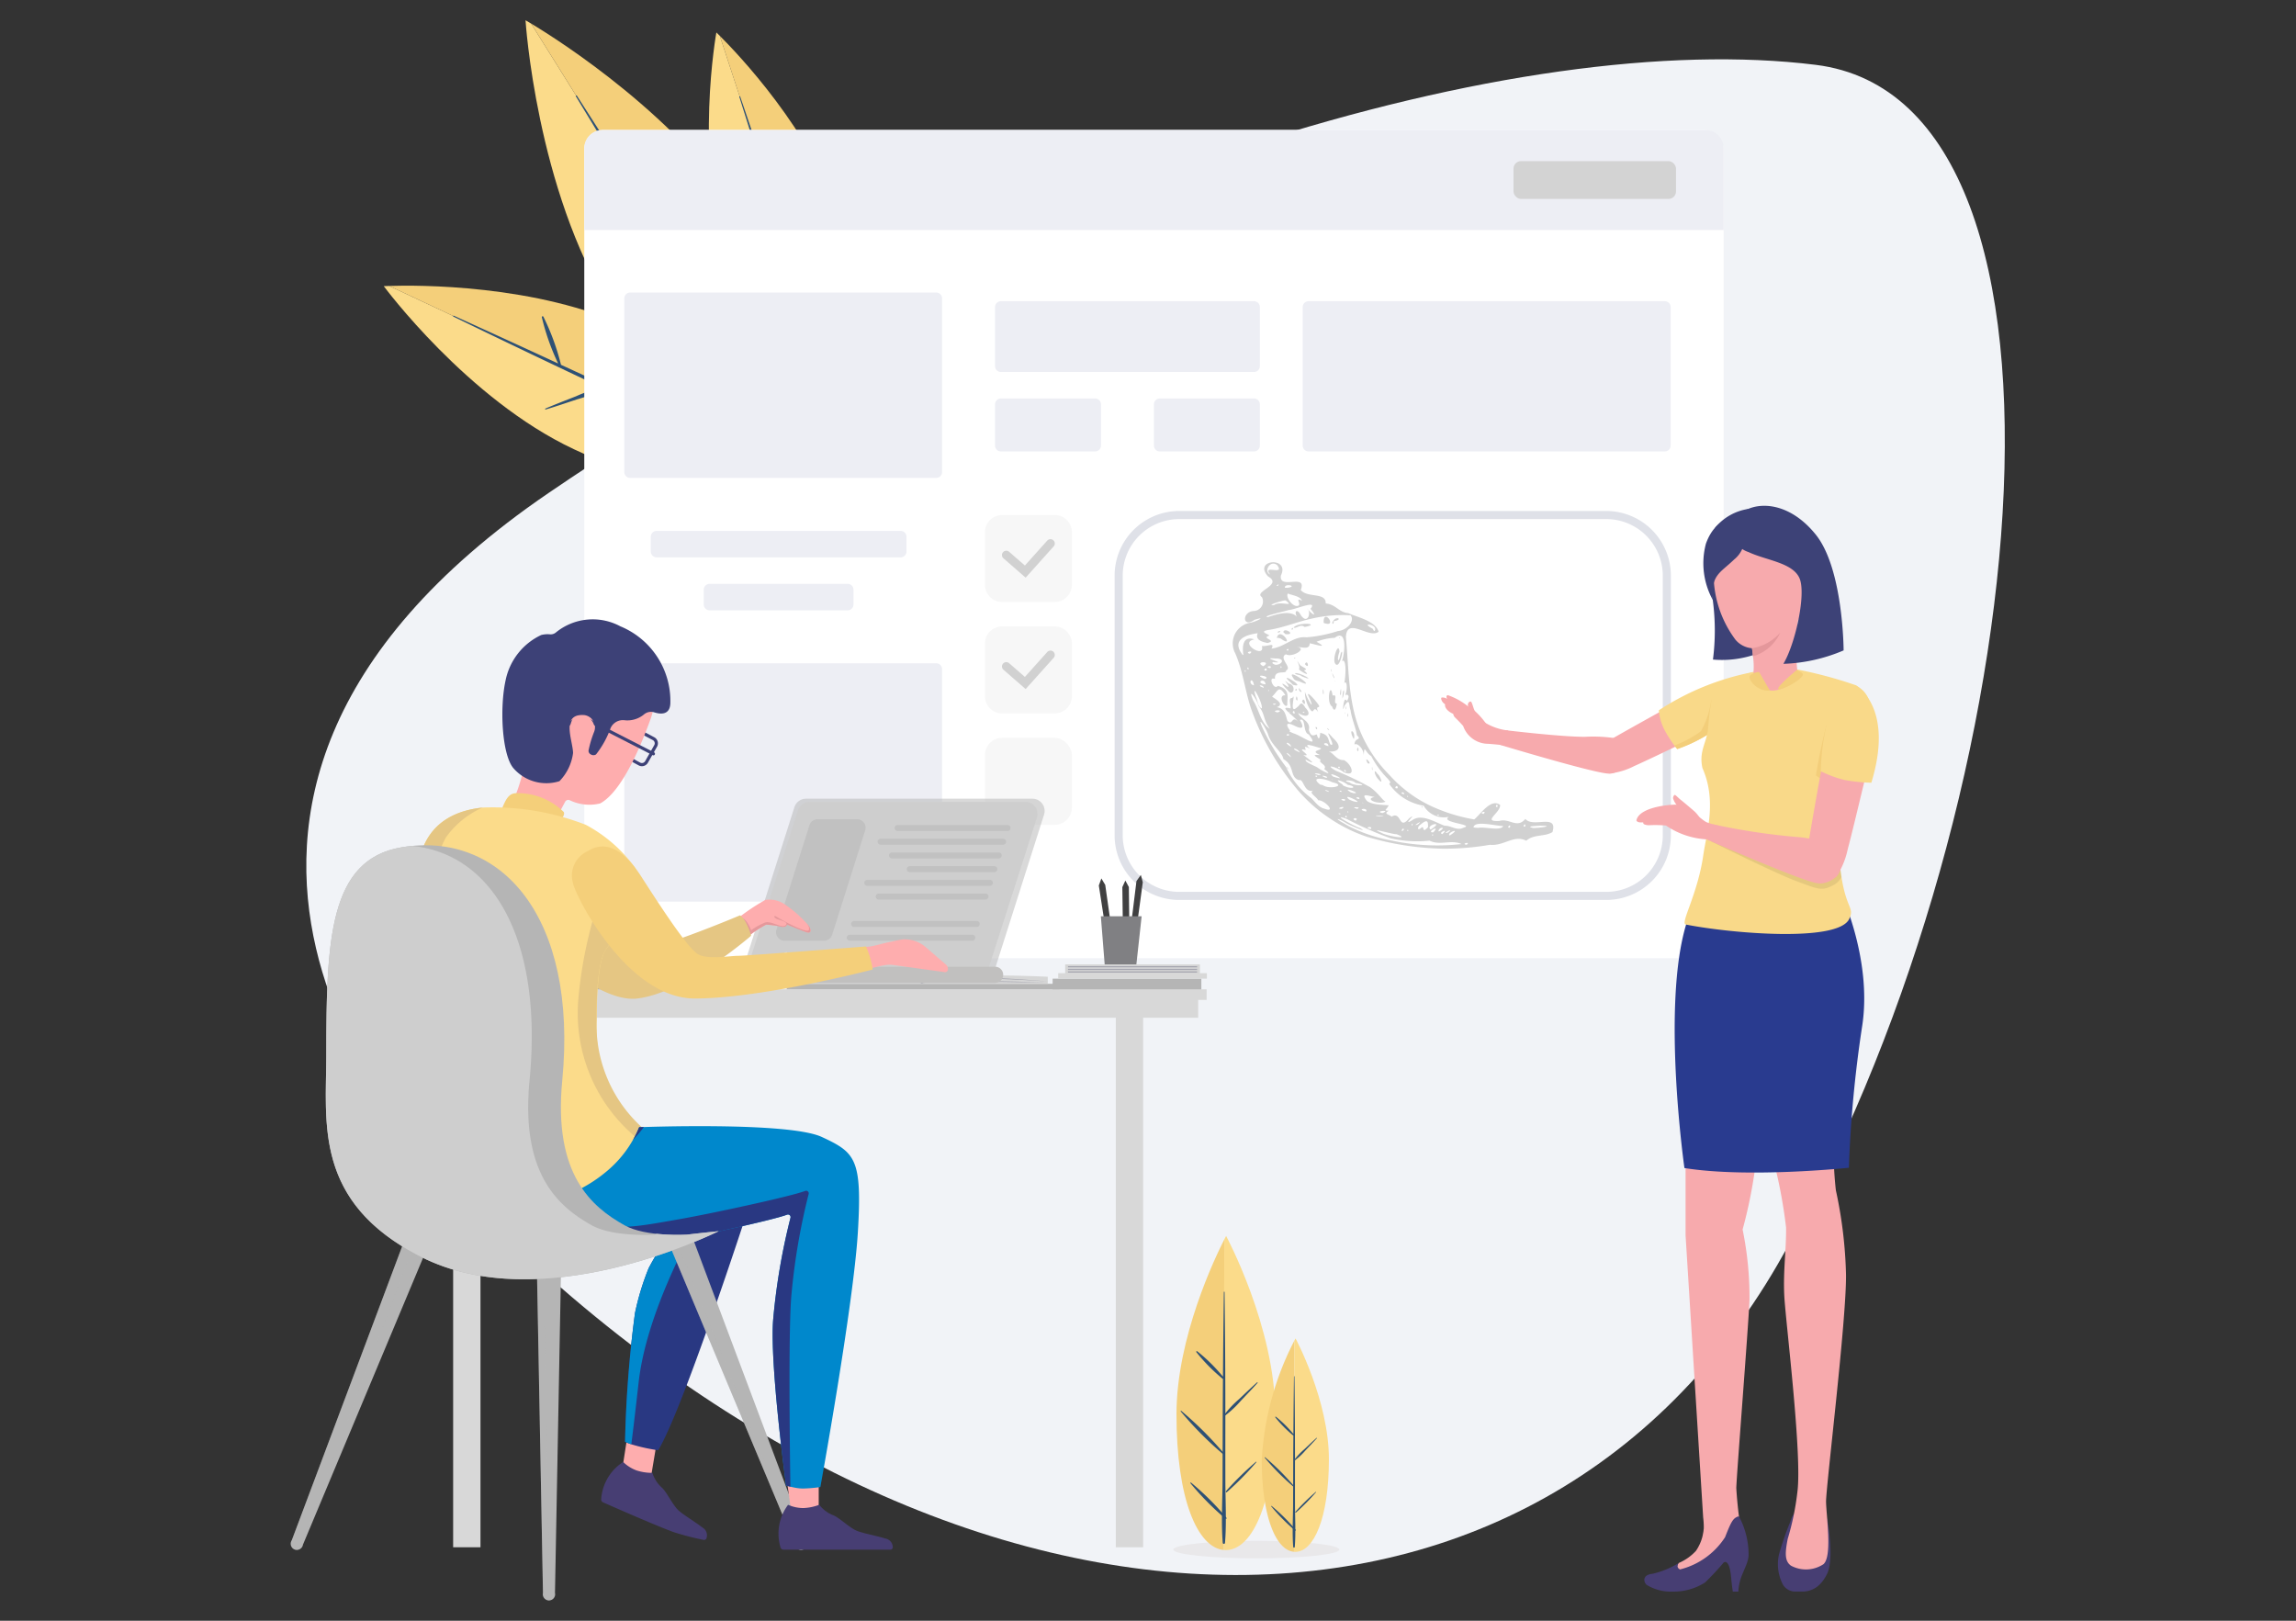 <svg xmlns="http://www.w3.org/2000/svg" width="170" height="120" viewBox="0 0 170 120"><rect x="0" y="0" width="170" height="120" fill="#333333" stroke="none"/><title>flsk-python</title><g style="isolation:isolate"><g id="Layer_1" data-name="Layer 1"><path d="M55.325,16.539c5.413,8.663,6.383,15.02,3.821,16.928L39.323,1.743C41.353,2.963,50.427,8.7,55.325,16.539Z" fill="#f4cf7a"/><path d="M38.911,1.5s.146.083.412.243L59.146,33.467c-.059.044-.118.088-.18.127-2.787,1.742-8.195-1.886-13.733-10.749S38.911,1.5,38.911,1.5Z" fill="#fbdb8a"/><path d="M54.539,26.413q-1.992-3.208-3.993-6.41-3.995-6.409-7.906-12.87a.043.043,0,0,1,.074-.046q2.76,4.291,5.486,8.605a20.378,20.378,0,0,1,1.016-4.248.076.076,0,0,1,.141.033,20.946,20.946,0,0,1-1.009,4.451q1.235,1.953,2.467,3.908,2.005,3.2,4.011,6.399c1.332,2.118,2.821,4.202,3.976,6.421a.138.138,0,0,1-.234.147C57.078,30.791,55.859,28.538,54.539,26.413Z" fill="#2e5175"/><path d="M45.074,18.442c.962.164,1.916.367,2.872.56a12.461,12.461,0,0,1,2.55.666.072.072,0,0,1-.031.134,12.451,12.451,0,0,1-2.584-.519c-.944-.246-1.891-.482-2.827-.756A.043.043,0,0,1,45.074,18.442Z" fill="#2e5175"/><path d="M46.694,24.284c7.703,3.611,11.255,7.618,10.326,10.111L28.812,21.171C30.784,21.106,39.724,21.016,46.694,24.284Z" fill="#f4cf7a"/><path d="M28.415,21.187s.14-.008.398-.016L57.019,34.395c-.021.057-.042.115-.069.171-1.162,2.478-6.584,2.386-14.464-1.309S28.415,21.187,28.415,21.187Z" fill="#fbdb8a"/><path d="M50.608,31.545q-2.843-1.343-5.691-2.678-5.692-2.676-11.348-5.426a.036.036,0,0,1,.031-.066q3.871,1.753,7.727,3.538a16.963,16.963,0,0,1-1.21-3.43.063.063,0,0,1,.114-.041A17.439,17.439,0,0,1,41.537,27.01c1.165.538,2.33,1.074,3.493,1.618Q47.878,29.96,50.727,31.29c1.889.879,3.873,1.663,5.683,2.693a.115.115,0,0,1-.098.208C54.363,33.458,52.492,32.434,50.608,31.545Z" fill="#2e5175"/><path d="M48.275,30.337a35.477,35.477,0,0,1-2.063-5.744.04.04,0,0,1,.074-.027,35.48,35.48,0,0,1,2.088,5.735A.053.053,0,0,1,48.275,30.337Z" fill="#2e5175"/><path d="M40.385,30.249c.747-.32,1.506-.61,2.262-.907a10.375,10.375,0,0,1,2.085-.687.06.06,0,0,1,.039.108,10.361,10.361,0,0,1-2.042.805c-.771.255-1.54.518-2.319.749A.036.036,0,0,1,40.385,30.249Z" fill="#2e5175"/><path d="M47.643,33.541A31.045,31.045,0,0,1,51.597,32.073a.066.066,0,0,1,.045.124,31.046,31.046,0,0,1-3.979,1.4A.03.03,0,0,1,47.643,33.541Z" fill="#2e5175"/><path d="M53.987,33.257a27.784,27.784,0,0,1-1.683-4.721.043.043,0,0,1,.08-.029,27.774,27.774,0,0,1,1.726,4.705A.066.066,0,0,1,53.987,33.257Z" fill="#2e5175"/><path d="M62.271,16.269c2.381,7.263,1.947,12.055-.256,12.982L53.296,2.654C54.553,3.904,60.117,9.697,62.271,16.269Z" fill="#f4cf7a"/><path d="M53.041,2.404s.091.087.256.25l8.718,26.597c-.051.021-.101.043-.154.06-2.337.766-5.616-2.838-8.051-10.269S53.041,2.404,53.041,2.404Z" fill="#fbdb8a"/><path d="M59.931,23.301q-.873-2.687-1.752-5.372Q56.425,12.557,54.74,7.163a.033.033,0,0,1,.062-.02q1.236,3.612,2.444,7.234a15.246,15.246,0,0,1,1.499-2.904.057.057,0,0,1,.097.049,15.666,15.666,0,0,1-1.53,3.053c.365,1.093.732,2.186,1.092,3.281q.883,2.684,1.768,5.367C60.76,25,61.469,26.78,61.91,28.599a.103.103,0,0,1-.197.064C60.992,26.936,60.509,25.082,59.931,23.301Z" fill="#2e5175"/><path d="M59.285,21.031a31.874,31.874,0,0,1,2.487-4.887.035.035,0,0,1,.063.032A31.878,31.878,0,0,1,59.37,21.074.047.047,0,0,1,59.285,21.031Z" fill="#2e5175"/><path d="M54.483,15.816c.669.291,1.326.61,1.986.921a9.323,9.323,0,0,1,1.733.941.053.053,0,0,1-.046.092,9.313,9.313,0,0,1-1.784-.84c-.642-.348-1.287-.689-1.918-1.056A.033.033,0,0,1,54.483,15.816Z" fill="#2e5175"/><g id="_Group_" data-name="&lt;Group&gt;"><path d="M32.148,86.217S5.987,60.109,40.635,36.488s72.04-34.392,93.8-31.688,16.086,56.216-2.809,88.807S67.582,124.547,32.148,86.217Z" fill="#f1f3f7"/></g><rect x="43.261" y="9.626" width="84.358" height="61.321" rx="1.408" ry="1.408" fill="#fff"/><path d="M44.606,9.626h81.668a1.345,1.345,0,0,1,1.345,1.345v6.061a0,0,0,0,1,0,0H43.261a0,0,0,0,1,0,0V10.971A1.345,1.345,0,0,1,44.606,9.626Z" fill="#edeef4"/><path d="M96.889,22.301h26.376a.434.434,0,0,1,.434.434V32.99a.434.434,0,0,1-.434.434H96.889a.434.434,0,0,1-.434-.434V22.735a.434.434,0,0,1,.434-.434Z" fill="#edeef4"/><path d="M46.659,49.11H69.32a.434.434,0,0,1,.434.434V66.323a.434.434,0,0,1-.434.434H46.659a.434.434,0,0,1-.434-.434V49.545a.434.434,0,0,1,.434-.434Z" fill="#edeef4"/><path d="M46.659,21.66H69.32a.434.434,0,0,1,.434.434V34.951a.434.434,0,0,1-.434.434H46.659a.434.434,0,0,1-.434-.434V22.094a.434.434,0,0,1,.434-.434Z" fill="#edeef4"/><path d="M48.62,39.307H66.683a.434.434,0,0,1,.434.434v1.093a.434.434,0,0,1-.434.434H48.62a.434.434,0,0,1-.434-.434V39.741a.434.434,0,0,1,.434-.434Z" fill="#edeef4"/><path d="M52.541,43.228h10.22a.434.434,0,0,1,.434.434v1.093a.434.434,0,0,1-.434.434H52.541a.434.434,0,0,1-.434-.434V43.662a.434.434,0,0,1,.434-.434Z" fill="#edeef4"/><path d="M74.109,22.301H92.849a.434.434,0,0,1,.434.434v4.373a.434.434,0,0,1-.434.434H74.109a.434.434,0,0,1-.434-.434V22.735a.434.434,0,0,1,.434-.434Z" fill="#edeef4"/><path d="M85.874,29.503H92.849a.434.434,0,0,1,.434.434V32.99a.434.434,0,0,1-.434.434H85.874A.434.434,0,0,1,85.44,32.99V29.937a.434.434,0,0,1,.434-.434Z" fill="#edeef4"/><path d="M74.11,29.503h6.975a.434.434,0,0,1,.434.434V32.99a.434.434,0,0,1-.434.434H74.11a.434.434,0,0,1-.434-.434V29.937a.434.434,0,0,1,.434-.434Z" fill="#edeef4"/><path d="M82.528,61.851V42.616a4.787,4.787,0,0,1,4.782-4.782h31.622a4.787,4.787,0,0,1,4.782,4.782V61.851a4.787,4.787,0,0,1-4.782,4.782H87.31A4.787,4.787,0,0,1,82.528,61.851ZM87.31,38.434a4.187,4.187,0,0,0-4.182,4.183V61.851A4.187,4.187,0,0,0,87.31,66.034h31.622a4.187,4.187,0,0,0,4.183-4.183V42.616a4.187,4.187,0,0,0-4.183-4.183Z" fill="#dfe1e8"/><rect x="112.064" y="11.93" width="12.032" height="2.799" rx="0.554" ry="0.554" transform="translate(236.159 26.659) rotate(-180)" fill="#d3d3d3"/><path d="M74.199,38.134H78.09a1.274,1.274,0,0,1,1.274,1.274v3.891A1.273,1.273,0,0,1,78.09,44.572H74.199a1.274,1.274,0,0,1-1.274-1.274V39.407A1.273,1.273,0,0,1,74.199,38.134Z" transform="translate(152.29 82.705) rotate(-180)" fill="#f7f7f7"/><path d="M75.941,42.771l-1.628-1.419a.321.321,0,1,1,.421-.483l1.151,1.003,1.641-1.831a.321.321,0,1,1,.477.428Z" fill="#d1d1d1"/><path d="M74.199,46.383H78.09a1.274,1.274,0,0,1,1.274,1.274v3.891A1.273,1.273,0,0,1,78.09,52.821h-3.891a1.274,1.274,0,0,1-1.274-1.274V47.657a1.273,1.273,0,0,1,1.273-1.273Z" transform="translate(152.29 99.204) rotate(-180)" fill="#f7f7f7"/><path d="M75.941,51.02l-1.628-1.419a.321.321,0,1,1,.421-.483l1.151,1.003,1.641-1.83a.321.321,0,1,1,.477.428Z" fill="#d1d1d1"/><rect x="72.926" y="54.633" width="6.438" height="6.438" rx="1.274" ry="1.274" transform="translate(152.29 115.704) rotate(-180)" fill="#f7f7f7"/><path d="M98.339,60.513a11.461,11.461,0,0,1-2.531-2.356,19.121,19.121,0,0,1-3.189-5.722c-.442-1.342-.593-2.78-1.163-4.07a1.548,1.548,0,0,1,1.129-2.258c.457-.088,1.26-.519.29-.211-.87.637-.953-.579-.062-.656a.707.707,0,0,0,.624-1.027c-.653-.426,1.584-.894.458-1.53-1.172-1.265,1.64-1.508.946-.072-.166,1.105,1.965-.203,1.47,1.073.503.613,1.882.14,1.848.999.732.05.984.666,1.67.713.713.322,2.004.575,2.246,1.378-.707.559-2.342-1.155-2.421.393.214,2.288.159,4.644.996,6.823a9.977,9.977,0,0,0,2.222,3.385,9.723,9.723,0,0,0,3.098,2.311,12.78,12.78,0,0,0,3.182.985c.444-.34,1.228-1.602,1.92-1.07.033.599-1.374,1.251-.066,1.185.769-.232,1.301.594,1.934-.151.583.69,2.422-.441,2.008.97-.561.362-1.379.143-1.94.641-.926-.463-1.663.413-2.689.303a19.746,19.746,0,0,1-3.451.288,20.97,20.97,0,0,1-5.629-.872,11.409,11.409,0,0,1-2.897-1.451Zm1.599.693a11.268,11.268,0,0,0,3.046,1.016,16.015,16.015,0,0,0,5.232.272c-.783-.353-1.592.137-2.372-.253a8.685,8.685,0,0,1-2.89-.176,26.536,26.536,0,0,1-3.26-1.438c-1.265-.462.654.593.996.678.79.449-.87-.23-1.104-.417-.662-.372-.747-.294-.065.083.137.08.273.165.416.233Zm-1.886-1.333c.961.356-.004-.675-.444-.616-.195-.338-.745-.552-.357-.734-.698.242-.731-.921-1.059-.755-.738-.233-.287-1.059-1.167-1.566-.08-.534-.874-.998-1.126-1.804-.112-.413-.897-1.597-.415-.495a15.559,15.559,0,0,0,1.734,2.879,5.941,5.941,0,0,0,1.867,2.308c.287.275.563.696.967.782Zm-2.766-3.038C95.32,56.691,95.462,57.15,95.286,56.836ZM99.203,60.3C99.415,60.205,98.897,60.18,99.203,60.3Zm.521.19C99.67,60.227,99.486,60.637,99.724,60.49Zm.653.272C100.687,60.466,99.898,60.575,100.377,60.762Zm1.118.623C101.684,61.107,100.891,61.28,101.495,61.385Zm-2.147-1.497C99.83,59.576,98.724,59.884,99.348,59.888Zm.489.244C99.823,59.968,99.663,60.206,99.837,60.132Zm2.446,1.527c.393.248,2.297.544,1.105.102C103.188,61.803,101.178,61.192,102.283,61.659ZM98.4,58.634C98.362,58.469,97.789,58.452,98.4,58.634Zm1.138.664C99.835,59.092,98.923,59.139,99.538,59.299Zm.958.587C100.922,59.726,99.807,59.725,100.496,59.886Zm-2.56-1.756c.462.354,1.862.045.707-.211-.525-.28-1.709-.472-.902.169Zm3.21,1.959C101.338,59.761,100.339,59.901,101.145,60.089Zm-.975-.775c1.128.319-.949-.714-.279-.118l.149.067Zm1.955,1.13C103.194,60.454,101.16,60.296,102.126,60.444ZM97.525,57.512C97.483,57.312,97.261,57.528,97.525,57.512Zm6.408,3.946C103.962,61.098,103.584,61.725,103.933,61.458Zm-4.584-2.829C99.284,58.439,99.015,58.62,99.349,58.628Zm-1.723-1.242C98.24,57.35,96.786,57.116,97.626,57.387Zm-2.041-1.319C95.509,55.773,94.918,55.539,95.586,56.068Zm5.357,3.4C100.83,59.339,100.89,59.495,100.943,59.467Zm3.334,2.046C104.266,61.317,104.095,61.587,104.276,61.514Zm-3.629-2.351C100.708,58.91,100.124,59.086,100.648,59.163Zm-2.484-1.574C98.62,57.54,97.432,57.28,98.164,57.588Zm4.202,2.611C103.077,59.917,101.672,60.062,102.365,60.199ZM100.18,58.716c.82.105-.976-.558-.18-.06Zm2.849,1.752c.766-.457.513,1.072,1.299.129.775-.566-.669.7.285.101.691-.462,1.711.219,2.355.441.463-.022.914.401,1.389.143.914-.246-1.789-.365-1.08-.802a1.734,1.734,0,0,1-1.866-.826,3.845,3.845,0,0,1-2.492-1.528c-.191-.311.276.044-.165-.466a6.81,6.81,0,0,1-1.227-1.685c-.454-.242-.507-.954-.553-.024.004-.587-.548-.983-.682-.819-.002-.565.59-.282.175-.7-.089-.586-.383-1.197-.471-1.859-.137-.319-.019-1.002-.469-.28-.163.763-.054-.937.2-.377.334-.572-.12-.505-.139-.426.217-.483.138-1.168-.057-.906.116-.512.183-1.883-.173-1.64.216-.535.41-2.449-.529-1.719a3.985,3.985,0,0,0-1.35.293c.976.538-.098.194-.496.109-.052.498-.445.283-.937.288.786.097-.383.803-.832.529-.585.279.505.978.011,1.194.061.325-.896-.118-.822.634-.568-.239-.078.891.206.509.966.262.68.857.704,1.424-.157.33-.777-.775-.138-.724-.505-.819-.558-.296-.977.084-.097.027,1.069.541.337.795.644.1.662.663.794,1.02.387.403.307-.445.77.04-.293-.432-1.552-1.216-.538-.965-.006-.434-.183-.785.127-.776.308-.557-.322,1.373.371.666.192-.084.24-.557.585.045.501.493.181.85-.526.398.126.429.945.582.791,1.253.163.59.392.373.591.339.156.573.245.152.252-.121.715.153.547.576.771.871.492.222-.705-1.506.14-.52.889.803.334,1.138-.464,1.01.505-.041.668.683,1.3.658.576.274.967,1.327-.027.889-.344-.311-1.564-.694-.568-.103a23.566,23.566,0,0,1,2.537,1.216c.635.453.909.972,1.149,1.075-.534.255-1.608-.203-.81-.344-.498-.09-1.058-.342-.581.277.406.339,1.436.303,1.621.341-.157.345-.425.372.006.399-.481.257.155.297.199.443Zm-.985-2.781c-.293-.307-.369-.88-.052-.381C102.155,57.37,102.512,58.243,102.044,57.686Zm3.208,2.038C105.434,59.712,105.257,59.862,105.252,59.724Zm-3.67-2.789C101.57,56.471,101.687,57.292,101.582,56.934Zm-.319-.429C100.894,55.794,101.727,56.707,101.263,56.506Zm-3.864-2.667C97.615,53.781,97.505,54.209,97.399,53.839Zm3.075,1.667C100.607,55.006,100.63,55.925,100.474,55.506Zm-2.172-1.511C98.149,53.719,98.622,54.254,98.302,53.995Zm1.864.598c-.349-.782.248-.427.078.128Zm-3.215-2.144a2.483,2.483,0,0,1-.331-1.24c.075.375.796,1.611.353.512-.489-.921.585.299.695.529.052.228-.302-.062-.063.473C97.169,52.113,97.348,53.061,96.951,52.449Zm-.993-.685C95.998,51.167,96.184,52.173,95.957,51.764Zm.447.154C96.617,51.468,96.765,52.546,96.404,51.918Zm-1.075-.832c-.37-.368-.638-.707.018-.228.252.01-.561-.77.061-.248.653.119.322,1.072-.078.476Zm.565-.015C96.109,50.858,96.008,51.281,95.894,51.072Zm.348.111C95.915,50.572,96.637,51.439,96.241,51.183Zm-.691-.66c-1.075-.958,1.351.5.175.177Zm3.081,1.79c-.466-.279-.124-1.964.035-.812.452-.146-.025.596.312.588C98.926,52.557,98.775,52.725,98.632,52.312Zm1.14.674C99.817,52.478,99.867,53.334,99.772,52.986Zm-.198-.196C99.625,52.574,99.578,53.046,99.574,52.79Zm-3.812-2.582c-.691-.953,2.008.964.443.242C96.04,50.407,95.843,50.392,95.761,50.208Zm2.195,1.163C97.891,50.569,98.102,51.504,97.956,51.372Zm1.666,1.069C99.751,51.983,99.632,52.743,99.622,52.441Zm-3.755-2.596c.41-.088,1.701.721.516.231-.132-.146-.413-.08-.516-.231Zm3.526,1.757c.044-.821.245-.49.002.118l-.002-.118Zm-3.22-2.043c.168-.245-.445-1.109.088-.31.23.183.666.306.281.383C97.147,50.166,96.394,49.776,96.173,49.559Zm3.046,1.787C99.334,50.41,99.321,51.893,99.219,51.345Zm-3.396-2.65C95.951,48.64,95.891,48.866,95.823,48.695Zm.795.473C96.822,48.739,96.995,49.647,96.618,49.168Zm2.241,1.246C98.857,50.25,98.901,50.654,98.859,50.414Zm-.13-.287C98.418,49.36,99.019,50.534,98.729,50.127Zm-.191-.503C98.486,49.307,98.715,50.022,98.538,49.624Zm.311-.505c-.214-.376.27-1.658.324-.863-.225.619-.065.966.092.135.29-.653-.062,1.29-.415.728Zm.319-1.906C99.261,47.099,99.189,47.351,99.168,47.213Zm-.533,10.512C98.508,57.614,98.651,57.795,98.635,57.725Zm1.099.556c.611.157.608-.095.056-.17-.297-.276-1.235-.57-.395-.034C99.45,58.217,99.625,58.214,99.734,58.28Zm-2.17-1.442c.336.252,1.268.712.48.096.266-.309-.509-.474-.252-.681-.654-.4-.516-.364-.058-.352-.786-.352.114-.325.071-.505-.303-.06-1.505-.534-.798.039-.719-.366-.171.137-.389.084-.735-.2.655.56-.117.371.421.334,1.135.856.178.353-.126.181.685.457.884.594ZM98.713,57.5C100.11,57.95,98.028,56.949,98.713,57.5Zm5.883,3.564C104.615,60.786,104.406,61.3,104.597,61.064Zm.605.254c.322-.312.013.498.534-.076.005-.411-.016-.654-.599-.154-.161.089-.233.468.064.231ZM95.602,55.29C95.503,54.9,94.908,54.902,95.602,55.29Zm.645.423C96.007,55.315,95.392,55.353,96.247,55.713Zm3.674,2.216c.359.319,1.647.234.435.04C100.178,57.702,99.218,57.766,99.921,57.928Zm5.05,3.119C105.523,60.584,104.436,61.254,104.971,61.047Zm1.148.789C106.123,61.687,105.881,61.901,106.119,61.836Zm.002-.208C106.733,60.981,105.529,61.666,106.121,61.628ZM94.014,53.96c-.521-.743-.324-1.077-.826-1.684-.096-.464-.862-1.517-.397-.402.426.653.552,1.663,1.223,2.086Zm11.916,7.462C107.054,60.695,105.468,61.105,105.929,61.422Zm.859.336C107.351,61.275,106.431,61.657,106.788,61.758Zm-11.377-7.29C95.572,54.228,94.994,54.437,95.411,54.468Zm11.198,7.061c.545-.351-.126-.297-.099.032Zm-7.4-4.664C99.19,56.626,98.92,56.885,99.209,56.864Zm.457.263C99.52,56.834,99.442,57.173,99.666,57.127Zm7.818,4.639c.699-.504-.423-.097-.146.096Zm-.268-.129C107.785,61.16,106.615,61.848,107.216,61.637Zm1.367.91C108.965,62.291,108.119,62.464,108.583,62.547Zm-12.822-8.252c.512.115,2.047,1.261,1.141.08-.464-.137-.186-1.271-.659-1.07.318.531.261.756-.406.422-.837-.409-.47.202-.306.371-.224.051.295.194.229.198Zm-2.333-1.843c.092-.38-.845-2.086-.442-.856C93.131,51.855,93.116,52.343,93.428,52.452Zm4.283,2.64C97.447,54.872,97.698,55.061,97.711,55.093Zm.649.151C98.36,54.842,97.642,55.081,98.36,55.244Zm5.628,3.548C103.881,58.517,103.564,58.785,103.988,58.792Zm.27.197C104.218,58.835,104.102,59.019,104.258,58.989Zm2.231,1.406C106.703,60.236,106.221,60.374,106.489,60.395ZM94.593,52.75C95.207,52.512,93.935,52.58,94.593,52.75Zm8.9,5.606C103.485,57.959,103.101,58.455,103.493,58.356Zm-9.142-6.172C94.745,52.052,93.986,52.097,94.351,52.184Zm1.144.554C95.488,52.608,95.374,52.789,95.495,52.739Zm13.956,8.558c.507-.103,1.662.258,1.849-.134-.616-.015-2.129-.435-2.201.099l.135.021.217.013ZM95.858,52.83C95.867,52.428,95.544,52.815,95.858,52.83ZM92.85,50.744C92.714,49.977,92.331,50.628,92.85,50.744Zm.717.18C93.577,50.677,92.911,50.702,93.567,50.924Zm.41.202C93.859,51.03,93.885,51.246,93.977,51.126Zm2.58,1.655C96.679,52.668,96.269,52.697,96.557,52.78Zm-2.852-2.109C93.635,50.092,92.874,50.585,93.705,50.671Zm-1.471-.955C92.213,49.45,92.09,49.818,92.233,49.717Zm.219-.165C92.417,49.235,92.264,49.592,92.453,49.552Zm1.208.721c.511-.2-.931-.415-.104-.038Zm16.177,9.993C110.165,59.966,109.423,60.173,109.838,60.266Zm1.954,1.013C111.924,60.891,111.462,61.33,111.793,61.279ZM93.784,49.64C93.839,49.265,93.379,49.714,93.784,49.64Zm-1.72-1.152c-.092-.529-.08-1.459.804-1.145-1.179.234.817,1.466.565.493.496.024.97-.293.71.188.978-.107,1.655-.955,2.599-.836a10.297,10.297,0,0,0,2.332-.468c.651-.047,1.279-.748.922-1.164a10.079,10.079,0,0,0-2.8.231c-1.088.226-2.076.656-3.174.84-1.07.144.215.396-.092.452-.558.194.666.324-.072.529-.456-.087-.931-.243-.736-.724-1.025.134-1.926.558-1.116,1.602l.06.001Zm2.471-1.258c.24-.885,1.287.729.393.118A.557.557,0,0,0,94.535,47.229Zm.047-.429C94.929,46.542,94.766,46.945,94.582,46.8Zm.44.007c.032-.407,1.009.215.161.146l-.161-.146Zm.602-.242C95.845,46.308,95.688,46.793,95.624,46.565Zm.154-.103c.367-.44,2.075-.281.824-.043-.335-.253-.592.149-.824.043Zm2.229-.344C97.953,44.915,99.116,46.545,98.008,46.118Zm.633-.004c.231-.606.898-.243.107-.122C98.765,46.058,98.725,46.306,98.641,46.115Zm-5.106,3.214C94.226,48.906,92.802,48.962,93.535,49.329Zm.511.141C94.289,49.213,93.519,49.366,94.046,49.47Zm-1.506-1.068C92.935,48.099,92.073,48.287,92.541,48.402ZM112.946,61.168C112.958,60.816,112.644,61.326,112.946,61.168Zm-2.074-1.415C110.932,59.348,110.606,59.788,110.873,59.753Zm2.644,1.552c.552.002,1.673-.172.472-.171C113.799,61.163,112.89,61.157,113.516,61.305ZM94.496,49.222c.447-.03.699-.492-.087-.466-1.217-.126,1.074.417-.156.262C94.088,49.127,94.486,49.252,94.496,49.222Zm.393.199C94.842,49.135,94.751,49.574,94.889,49.421Zm.467-1.245C95.55,47.936,95.088,48.112,95.356,48.176ZM93.87,45.693c.798-.271,1.888-.576,2.265.134-.383-.461-.155-.915.207-.24.512.682.768-.31.435-.539.38.471.811.694.254.03.605-.728-1.211.095-1.624.087-.199.089-2.051.472-1.537.529Zm.468-.895c.455-.343,1.573.205.856-.341C95.122,44.395,93.621,44.871,94.337,44.798Zm1.658.069c.532.013-.229-.715.404-.385-.104-.34-.738-.404-1.048-.54C95.176,44.253,95.708,44.871,95.995,44.866ZM94.628,43.361C94.812,43.112,94.305,43.488,94.628,43.361Zm.678.162c.858-.114-.219-.369-.173-.009l.173.009Zm-1.266-.99c-.604-.789,1.136.132.522-.693-.517-.411-1.013.463-.522.693Zm7.75,4.174c.277-.491-1.143-.662-.186-.174.088.029.068.208.186.174Z" fill="#d1d1d1"/><path d="M124.803,85.986v5.476l1.303,20.899a5.583,5.583,0,0,1-.312,2.686l3.301-.685a31.609,31.609,0,0,1-.537-4.182c.035-1.144.875-11.645.979-13.936a25.041,25.041,0,0,0-.511-5.21,35.044,35.044,0,0,0,1.187-7.267" fill="#f7aaad"/><path d="M126.147,113.183a3.347,3.347,0,0,1-.577,1.646,3.74,3.74,0,0,1-1.282.901l-.399.711s.277.433.451.381,1.854-.918,1.924-.988.97-.786.97-.786l.087-.842Z" fill="#f7aaad"/><path d="M128.749,112.264a5.984,5.984,0,0,1,.72,2.921c-.072.835-.71,1.467-.758,2.657h-.412s-.082-.557-.117-.98c-.13-1.586-.572-1.157-.572-1.157a18.568,18.568,0,0,1-1.365,1.464,4.329,4.329,0,0,1-2.409.674,3.381,3.381,0,0,1-1.941-.518c-.227-.252-.264-.732.464-.801a6.424,6.424,0,0,0,1.928-.793s-.225.319.104.471a5.576,5.576,0,0,0,3.337-2.387C128.196,112.618,128.325,112.39,128.749,112.264Z" fill="#473e73"/><path d="M131.73,115.048a23.663,23.663,0,0,1,.838-2.404c.213-.86.786-.864.786-.864l-.1.25,2.035.426s.545,2.911,0,4.054a2.926,2.926,0,0,1-.55.802,1.814,1.814,0,0,1-1.298.529h-.506a1.058,1.058,0,0,1-.939-.545A3.268,3.268,0,0,1,131.73,115.048Z" fill="#473e73"/><path d="M131.121,85.212a36.488,36.488,0,0,1,1.123,5.677c.02,1.615-.223,3.217-.133,5.042s1.337,11.778.971,14.532a19.636,19.636,0,0,1-.715,3.471c-.205,1.043-.237,1.653.24,1.989a2.346,2.346,0,0,0,2.398-.105c.676-.55.218-3.571.2-4.618s1.527-13.555,1.476-16.87a32.785,32.785,0,0,0-.75-6.202,26.306,26.306,0,0,1-.099-4.795" fill="#f7aaad"/><path d="M136.132,65.722s2.565,5.195,1.733,10.341a89.475,89.475,0,0,0-.97,10.398s-7.393.784-12.176.022c0,0-1.722-12.055.15-18.114" fill="#293b8f"/><path d="M128.102,52.817a.961.961,0,0,1-.151.614,1.268,1.268,0,0,1-.561.49c-.625.279-1.344.412-2.355.896-1.623.776-3.288,1.574-4.038,1.905a5.086,5.086,0,0,1-1.815.544.227.227,0,0,1-.047.001l-.009-.004c-.148-.054-.235-.301-.283-.561-.059-.281-.074-.581-.091-.654a1.337,1.337,0,0,1,.714-1.413c.097-.061,3.691-2.088,4.788-2.654a3.17,3.17,0,0,1,1.47-.277,3.815,3.815,0,0,1,1.182.093C127.51,51.945,128.046,52.241,128.102,52.817Z" fill="#f7aaad"/><path d="M120.482,56.14a1.1,1.1,0,0,1-.068.331q-.029.07-.061.129a1.633,1.633,0,0,1-1.068.675l-.004.001c-.05.002-.101.001-.159.003-.016-.002-.036-.002-.056-.003-1.14-.058-7.987-2.123-7.987-2.123l-.194-.396.58-.694s4.216.507,5.914.49a10.931,10.931,0,0,1,2.01.076,2.03,2.03,0,0,1,.198.045A1.731,1.731,0,0,1,120.482,56.14Z" fill="#f7aaad"/><path d="M109.977,53.518a9.268,9.268,0,0,1-1.151-1.113,5.059,5.059,0,0,0-1.627-.935c-.105.013-.136.134-.046.278a.659.659,0,0,0-.399-.105c-.093.022-.035.262.129.413.035.032.078.064.119.096-.035.079.002.26.184.437a1.37,1.37,0,0,0,.412.264.511.511,0,0,0,.118.253c.124.119.477.473.621.648a1.961,1.961,0,0,0,1.693,1.311c.46.017,1.283.113,1.283.113l.362-1.091A4.139,4.139,0,0,1,109.977,53.518Z" fill="#f7aaad"/><path d="M109.656,54.568a1.337,1.337,0,0,1-.675-1.079,4.576,4.576,0,0,0-.132-.65,2.873,2.873,0,0,1-.171-.672c.035-.163.132-.234.224-.223s.199.58.311.708a5.795,5.795,0,0,1,.79.888C110.114,53.79,110.371,54.643,109.656,54.568Z" fill="#f7aaad"/><path d="M122.822,52.593a3.92,3.92,0,0,0,.462,1.53,9.78,9.78,0,0,0,.69,1.073,2.796,2.796,0,0,0,.216.262,11.255,11.255,0,0,0,3.228-1.747l.021-.033,2.4-3.926A19.385,19.385,0,0,0,122.822,52.593Z" fill="#f9d989"/><path d="M123.974,55.197a2.796,2.796,0,0,0,.216.262,11.255,11.255,0,0,0,3.228-1.747l.021-.033c-.254-.998-.566-2.208-.566-2.208l-.179.466a6.597,6.597,0,0,1-.753,2.204A8.038,8.038,0,0,1,123.974,55.197Z" fill="#f3ce7a"/><path d="M124.818,68.452c3.323.657,11.279,1.343,12.103-.416.399-.853-.2-.711-.574-3.099-.042-.266-.079-.566-.116-.902-.008-.104-.021-.208-.029-.32a13.804,13.804,0,0,1,.915-5.344c.275-.832.566-1.63.815-2.375a10.355,10.355,0,0,0,.62-2.591c.083-1.909-.611-2.346-1.173-2.679a31.129,31.129,0,0,0-4.554-1.202,7.444,7.444,0,0,0-2.446.075s-3.332.886-3.506,1.318a28.219,28.219,0,0,0-.412,3.103c-.129,1.036-.682,1.622-.408,2.853,1.081,2.433.295,4.816.062,6.442C125.696,66.235,124.39,68.365,124.818,68.452Z" fill="#f9d989"/><path d="M126.815,44.413a16.949,16.949,0,0,1,.015,4.422,7.66,7.66,0,0,0,3.332-.453c2.048-.67-.963-4.968-.963-4.968l-1.299-1.538s-1.504.104-1.533.151S126.815,44.413,126.815,44.413Z" fill="#3d4277"/><path d="M128.503,47.372a1.79,1.79,0,0,0,1.214.624,5.805,5.805,0,0,1,.075.595,5.227,5.227,0,0,1,.047,1.08,1.39,1.39,0,0,0,1.551,1.452,2.4,2.4,0,0,0,1.618-.957.486.486,0,0,0,.087-.362,14.962,14.962,0,0,1,.04-3.888,6.614,6.614,0,0,0,.948-1.73c1.027-2.824.62-4.554-2.125-5.44-2.749-.877-3.448-.112-3.448-.112a6.66,6.66,0,0,0-1.576,2.916A8.134,8.134,0,0,0,128.503,47.372Z" fill="#f7aaad"/><path d="M129.717,47.996a5.805,5.805,0,0,1,.075.595,3.16,3.16,0,0,0,2.017-1.751A3.518,3.518,0,0,1,129.717,47.996Z" fill="#e4979b"/><path d="M128.63,38.218a1.694,1.694,0,0,0,.828,2.655c1.309.618,3.27.78,3.779,1.935s-.299,4.846-1.191,6.343a12.346,12.346,0,0,0,4.459-.995s-.019-6.014-2.05-8.558S129.843,37.01,128.63,38.218Z" fill="#3d4277"/><path d="M129.138,39.375a2.095,2.095,0,0,1-.738,2.049c-1.065,1.029-1.71,1.121-1.585,2.989a5.623,5.623,0,0,1-.504-4.164C127.037,38.248,128.559,38.064,129.138,39.375Z" fill="#3d4277"/><path d="M129.432,37.684a3.972,3.972,0,0,0-2.454,1.4l1.483.353,1.266-.526Z" fill="#3d4277"/><path d="M134.459,57.426a5.63,5.63,0,0,0,2.658.944c.275-.832.566-1.63.815-2.375-.191-.325-.353-.549-.353-.549l-2.35-1.734S134.667,55.916,134.459,57.426Z" fill="#f3ce7a"/><path d="M126.644,62.272s4.912,2.441,6.388,2.978c1.472.536,1.817.745,2.595.345a1.429,1.429,0,0,0,.72-.657c-.042-.266-.079-.566-.116-.902l-.325-.137-6.047-1.09Z" opacity="0.08"/><path d="M138.465,53.743a1.1,1.1,0,0,1,.437.577,1.453,1.453,0,0,1,.03.853c-.203.757-.604,1.492-.903,2.741-.482,2.004-.974,4.06-1.221,4.965a5.825,5.825,0,0,1-.826,2.006.252.252,0,0,1-.033.043l-.01.005c-.155.092-.437-.008-.703-.153-.293-.15-.57-.354-.647-.392a1.531,1.531,0,0,1-.74-1.655c.016-.131.808-4.789,1.096-6.173a3.63,3.63,0,0,1,.814-1.507,4.368,4.368,0,0,1,.936-.984A1.527,1.527,0,0,1,138.465,53.743Z" fill="#f7aaad"/><path d="M136.275,64.294a1.256,1.256,0,0,1-.123.366,1.623,1.623,0,0,1-.088.138,1.87,1.87,0,0,1-1.308.618l-.004.001c-.057-.004-.115-.013-.18-.019-.018-.004-.04-.008-.063-.011-1.288-.225-8.151-3.24-8.151-3.24l.06-.245.4-.874a48.673,48.673,0,0,0,6.252.945,8.632,8.632,0,0,1,2.175.45,2.319,2.319,0,0,1,.219.079A1.982,1.982,0,0,1,136.275,64.294Z" fill="#f7aaad"/><path d="M121.163,60.739c.016.09.137.131.206.144.016.002.026.001.042.003a.032.032,0,0,0,.022.006c.123-.001.237-.001.237-.001a.129.129,0,0,0,.055.135.821.821,0,0,0,.275.07.628.628,0,0,0,.068.004.09.09,0,0,0,.026.001,8.517,8.517,0,0,1,1.256.022,5.933,5.933,0,0,0,3.008,1.024l.844-1.021a7.556,7.556,0,0,1-.816-.237c-.38-.149-1.368-1.175-1.836-1.283C124.087,59.492,121.39,59.663,121.163,60.739Z" fill="#f7aaad"/><path d="M125.869,60.584a2.289,2.289,0,0,0-.38-.483c-.211-.188-.855-.735-1.042-.879s-.374-.364-.443-.364-.15.183-.119.276a1.306,1.306,0,0,0,.335.543A8.732,8.732,0,0,0,125.869,60.584Z" fill="#f7aaad"/><path d="M137.38,50.727s2.911,1.56,1.178,7.226a12.395,12.395,0,0,1-2.01-.208,8.546,8.546,0,0,1-1.733-.641,16.994,16.994,0,0,1,.502-3.76" fill="#f9d989"/><path d="M133.03,49.614a.896.896,0,0,1,.448.279c.143.202-.861.921-1.639,1.127S133.03,49.614,133.03,49.614Z" fill="#f3ce7a"/><path d="M130.245,49.753a1.098,1.098,0,0,0-.653.253c-.253.218.457,1.205,1.454,1.128" fill="#f3ce7a"/><polygon points="84.212 68.294 84.615 65.322 84.47 64.781 84.146 65.234 83.773 68.264 84.212 68.294" fill="#404041"/><polygon points="82.256 68.489 81.834 65.52 81.548 65.039 81.359 65.563 81.826 68.58 82.256 68.489" fill="#404041"/><polygon points="83.619 68.719 83.582 65.677 83.323 65.197 83.1 65.685 83.141 68.723 83.619 68.719" fill="#404041"/><polygon points="81.812 71.654 84.112 71.654 84.529 67.841 81.509 67.841 81.812 71.654" fill="#808083"/><rect x="77.938" y="72.46" width="11.012" height="1.061" fill="#b5b5b5"/><rect x="78.868" y="71.405" width="9.975" height="0.851" fill="#d6d6d6"/><rect x="78.35" y="72.054" width="11.011" height="0.406" fill="#d8d8d8"/><rect x="79.073" y="71.732" width="9.565" height="0.088" fill="#a5a5af"/><rect x="79.073" y="71.922" width="9.565" height="0.088" fill="#a5a5af"/><rect x="79.073" y="71.533" width="9.565" height="0.088" fill="#a5a5af"/><rect x="39.094" y="71.585" width="6.999" height="1.737" fill="#f1f2f2"/><rect x="39.094" y="71.585" width="2.209" height="1.737" fill="#a7a9ac"/><rect x="39.526" y="71.585" width="6.999" height="0.2" fill="#a7a9ac"/><rect x="39.526" y="73.122" width="6.999" height="0.2" fill="#a7a9ac"/><rect x="31.98" y="71.585" width="9.133" height="1.737" fill="#383838"/><rect x="35.245" y="71.989" width="4.886" height="0.929" fill="#a7a9ac"/><rect x="35.508" y="72.039" width="4.36" height="0.829" fill="#e6e7e8"/><ellipse cx="33.254" cy="72.454" rx="0.571" ry="0.465" fill="#a7a9ac"/><rect x="41.685" y="71.901" width="3.992" height="0.175" fill="#a7a9ac"/><rect x="41.685" y="72.577" width="3.992" height="0.175" fill="#a7a9ac"/><rect x="41.685" y="72.83" width="3.992" height="0.175" fill="#a7a9ac"/><rect x="41.938" y="72.289" width="2.487" height="0.175" fill="#a7a9ac"/><rect x="44.625" y="72.289" width="1.052" height="0.175" fill="#a7a9ac"/><rect x="40.412" y="69.889" width="6.999" height="1.737" fill="#f1f2f2"/><rect x="40.412" y="69.889" width="2.209" height="1.737" fill="#a7a9ac"/><rect x="40.844" y="69.889" width="6.999" height="0.2" fill="#a7a9ac"/><rect x="40.844" y="71.427" width="6.999" height="0.2" fill="#a7a9ac"/><rect x="33.298" y="69.889" width="9.133" height="1.737" fill="#58595b"/><rect x="36.563" y="70.293" width="4.886" height="0.929" fill="#a7a9ac"/><rect x="36.826" y="70.343" width="4.36" height="0.829" fill="#e6e7e8"/><ellipse cx="34.572" cy="70.759" rx="0.571" ry="0.465" fill="#a7a9ac"/><rect x="43.003" y="70.206" width="3.991" height="0.175" fill="#a7a9ac"/><rect x="43.003" y="70.882" width="3.991" height="0.175" fill="#a7a9ac"/><rect x="43.003" y="71.135" width="3.991" height="0.175" fill="#a7a9ac"/><rect x="43.256" y="70.594" width="2.487" height="0.175" fill="#a7a9ac"/><rect x="45.943" y="70.594" width="1.052" height="0.175" fill="#a7a9ac"/><rect x="39.094" y="68.194" width="6.999" height="1.737" fill="#f1f2f2"/><rect x="39.094" y="68.194" width="2.209" height="1.737" fill="#a7a9ac"/><rect x="39.526" y="68.194" width="6.999" height="0.2" fill="#a7a9ac"/><rect x="39.526" y="69.731" width="6.999" height="0.2" fill="#a7a9ac"/><rect x="31.98" y="68.194" width="9.133" height="1.737" fill="#594a42"/><rect x="35.245" y="68.598" width="4.886" height="0.929" fill="#a7a9ac"/><rect x="35.508" y="68.648" width="4.36" height="0.829" fill="#e6e7e8"/><ellipse cx="33.254" cy="69.063" rx="0.571" ry="0.465" fill="#a7a9ac"/><rect x="41.685" y="68.51" width="3.992" height="0.175" fill="#a7a9ac"/><rect x="41.685" y="69.186" width="3.992" height="0.176" fill="#a7a9ac"/><rect x="41.685" y="69.439" width="3.992" height="0.175" fill="#a7a9ac"/><rect x="41.938" y="68.898" width="2.487" height="0.175" fill="#a7a9ac"/><rect x="44.625" y="68.898" width="1.052" height="0.175" fill="#a7a9ac"/><polygon points="31.376 73.275 30.989 67.526 34.646 67.526 34.26 73.275 31.376 73.275" fill="#fafeff"/><polygon points="33.931 72.924 34.271 67.877 31.364 67.877 31.704 72.924 33.931 72.924" fill="#b4eff9"/><polygon points="34.16 69.533 33.931 72.924 31.704 72.924 31.476 69.533 34.16 69.533" fill="#75d9ef"/><g opacity="0.5"><path d="M33.696,72.194h-.608l.359-3.61c.074-.645.676-.68.581.055Z" fill="#fff"/></g><rect x="82.617" y="74.758" width="2.024" height="39.802" fill="#d8d8d8"/><rect x="33.552" y="74.758" width="2.024" height="39.802" fill="#d8d8d8"/><rect x="29.091" y="73.599" width="59.625" height="1.756" fill="#d8d8d8"/><rect x="28.466" y="73.248" width="60.876" height="0.787" fill="#d8d8d8"/><rect x="58.251" y="72.842" width="20.181" height="0.406" fill="#b5b5b5"/><path d="M59.103,72.318s7.978-.472,9.15.351c1.609-.734,9.327-.351,9.327-.351v.524H59.103Z" fill="#d6d6d6"/><path d="M59.103,72.669c.765-.061,1.531-.11,2.297-.151.766-.044,1.533-.08,2.299-.102s1.534-.027,2.3,0c.383.015.765.039,1.145.084a5.612,5.612,0,0,1,.563.094,1.651,1.651,0,0,1,.521.195l.02.014.023-.01a2.909,2.909,0,0,1,.551-.161c.19-.038.382-.064.575-.088.386-.044.776-.067,1.165-.083.779-.031,1.56-.029,2.34-.013s1.56.046,2.34.086q1.17.053,2.338.135c-1.555-.14-3.115-.238-4.676-.279-.781-.02-1.562-.028-2.344-.002-.391.014-.781.035-1.171.076-.195.022-.389.048-.583.085a2.834,2.834,0,0,0-.571.165l.043.004a1.719,1.719,0,0,0-.552-.205,5.714,5.714,0,0,0-.572-.092c-.383-.044-.767-.065-1.152-.078-.768-.022-1.537-.011-2.304.015C62.163,72.409,60.631,72.519,59.103,72.669Z" fill="#a5a5af"/><path d="M59.103,72.669q1.145-.031,2.291-.047c.763-.015,1.527-.027,2.291-.032s1.527-.003,2.29.014c.381.009.763.022,1.143.045.19.012.38.025.569.046a2.82,2.82,0,0,1,.552.1l.012.004.012-.002a4.754,4.754,0,0,1,.57-.061c.192-.013.385-.02.578-.027.386-.013.772-.019,1.159-.023.773-.007,1.546-.004,2.319.002l4.638.067-2.318-.079-2.319-.046c-.773-.011-1.546-.019-2.32-.017-.387.002-.773.005-1.16.016-.194.005-.387.012-.581.023a4.417,4.417,0,0,0-.583.061l.024.002a2.869,2.869,0,0,0-.573-.102c-.191-.021-.382-.033-.573-.043-.382-.021-.764-.031-1.146-.038-.764-.012-1.528-.008-2.292.001s-1.528.026-2.291.048Q60.248,72.618,59.103,72.669Z" fill="#a5a5af"/><polygon points="48.538 107.33 48.202 109.345 46.666 109.345 46.005 109.231 46.489 106.1 48.538 107.33" fill="#feadae"/><path id="_Path_" data-name="&lt;Path&gt;" d="M46.279,106.753c.147.068.302.127.464.184a12.961,12.961,0,0,0,1.991.44c1.837-3.013,6.603-17.692,6.603-17.692.438-1.854-2.346.52-3.505.449a2.459,2.459,0,0,0-1.069.155c-1.108.469-2.733,3.604-2.733,3.604a19.29,19.29,0,0,0-1.012,3.321A86.11,86.11,0,0,0,46.279,106.753Z" fill="#293882"/><path id="_Path_2" data-name="&lt;Path&gt;" d="M46.279,106.753c.147.068.302.127.464.184.116-.893.288-2.318.543-4.588.568-5.088,3.793-10.914,4.545-12.214a2.459,2.459,0,0,0-1.069.155c-1.108.469-2.733,3.604-2.733,3.604a19.29,19.29,0,0,0-1.012,3.321A86.11,86.11,0,0,0,46.279,106.753Z" fill="#0088cc"/><path id="_Path_3" data-name="&lt;Path&gt;" d="M48.303,109.051a3.73,3.73,0,0,1-1.174-.18,2.801,2.801,0,0,1-.989-.626,3.556,3.556,0,0,0-1.628,2.784.228.228,0,0,0,.149.21s3.91,1.737,5.255,2.212a20.058,20.058,0,0,0,2.158.558.189.189,0,0,0,.23-.103.662.662,0,0,0-.293-.806c-.606-.465-1.269-.844-1.729-1.229s-.93-1.447-1.302-1.749A2.467,2.467,0,0,1,48.303,109.051Z" fill="#473e73"/><path d="M40.203,117.939l-.571-30.524H41.663l-.571,30.524a.456.456,0,1,1-.889,0Z" fill="#b5b5b5"/><path d="M58.864,114.369l-11.793-28.16,1.887-.749L59.69,114.041a.456.456,0,1,1-.826.328Z" fill="#b5b5b5"/><path d="M22.431,114.369l11.793-28.16L32.337,85.46l-10.732,28.581a.456.456,0,1,0,.826.328Z" fill="#b5b5b5"/><g opacity="0.3" style="mix-blend-mode:multiply"><path d="M49.286,86.333l-1.201.477L59.17,114.703a.647.647,0,0,1-.306-.334l-11.793-28.16,1.887-.749Z" fill="#b5b5b5"/><path d="M41.648,88.219h-1.513l.566,30.274a.328.328,0,0,1-.053.007.522.522,0,0,1-.444-.561l-.571-30.524H41.663Z" fill="#b5b5b5"/><path d="M21.605,114.041,32.337,85.46l1.887.749-.217.518L32.84,86.263,22.17,114.68a.402.402,0,0,1-.358.045A.522.522,0,0,1,21.605,114.041Z" fill="#b5b5b5"/></g><path id="_Path_4" data-name="&lt;Path&gt;" d="M54.95,71.93H73.61l3.694-11.613a.907.907,0,0,0-.864-1.182H59.683a.907.907,0,0,0-.864.632Z" fill="#b5b5b5" opacity="0.5"/><path id="_Path_5" data-name="&lt;Path&gt;" d="M55.252,71.93H73.118L76.777,60.532a.891.891,0,0,0-.856-1.16H59.94a.898.898,0,0,0-.856.62Z" fill="#cecece"/><path id="_Path_6" data-name="&lt;Path&gt;" d="M66.461,61.527H74.6a.22.22,0,0,0,.22-.22h0a.22.22,0,0,0-.22-.22h-8.14a.22.22,0,0,0-.22.22h0A.22.22,0,0,0,66.461,61.527Z" fill="#b5b5b5" opacity="0.5"/><path id="_Path_7" data-name="&lt;Path&gt;" d="M65.2,62.542h9.076a.22.22,0,0,0,.22-.22h0a.22.22,0,0,0-.22-.22H65.2a.22.22,0,0,0-.22.22h0A.22.22,0,0,0,65.2,62.542Z" fill="#b5b5b5" opacity="0.5"/><path id="_Path_8" data-name="&lt;Path&gt;" d="M66.041,63.557h7.905a.22.22,0,0,0,.22-.22h0a.22.22,0,0,0-.22-.22H66.041a.22.22,0,0,0-.22.22h0A.22.22,0,0,0,66.041,63.557Z" fill="#b5b5b5" opacity="0.5"/><path id="_Path_9" data-name="&lt;Path&gt;" d="M67.359,64.572h6.266a.22.22,0,0,0,.22-.22h0a.22.22,0,0,0-.22-.22H67.359a.22.22,0,0,0-.22.22h0A.22.22,0,0,0,67.359,64.572Z" fill="#b5b5b5" opacity="0.5"/><path id="_Path_10" data-name="&lt;Path&gt;" d="M64.216,65.587h9.076a.22.22,0,0,0,.22-.22h0a.22.22,0,0,0-.22-.22H64.216a.22.22,0,0,0-.22.22h0A.22.22,0,0,0,64.216,65.587Z" fill="#b5b5b5" opacity="0.5"/><path id="_Path_11" data-name="&lt;Path&gt;" d="M65.062,66.602h7.905a.22.22,0,0,0,.22-.22h0a.22.22,0,0,0-.22-.22H65.062a.22.22,0,0,0-.22.22h0A.22.22,0,0,0,65.062,66.602Z" fill="#b5b5b5" opacity="0.5"/><path id="_Path_12" data-name="&lt;Path&gt;" d="M63.243,68.632H72.32a.22.22,0,0,0,.22-.22h0a.22.22,0,0,0-.22-.22H63.243a.22.22,0,0,0-.22.22h0A.22.22,0,0,0,63.243,68.632Z" fill="#b5b5b5" opacity="0.5"/><path id="_Path_13" data-name="&lt;Path&gt;" d="M62.913,69.647h9.076a.22.22,0,0,0,.22-.22h0a.22.22,0,0,0-.22-.22H62.913a.22.22,0,0,0-.22.22h0A.22.22,0,0,0,62.913,69.647Z" fill="#b5b5b5" opacity="0.5"/><path id="_Path_14" data-name="&lt;Path&gt;" d="M58.087,69.647h2.932a.626.626,0,0,0,.597-.438l2.444-7.736a.626.626,0,0,0-.597-.815H60.531a.626.626,0,0,0-.597.438L57.49,68.832A.626.626,0,0,0,58.087,69.647Z" fill="#b5b5b5" opacity="0.5"/><path id="_Path_15" data-name="&lt;Path&gt;" d="M53.387,72.776H73.678a.6.6,0,0,0,.6-.6h0a.6.6,0,0,0-.6-.6H53.387a.6.6,0,0,0-.6.6h0A.6.6,0,0,0,53.387,72.776Z" fill="#c1c0bf"/><g id="_Group_2" data-name="&lt;Group&gt;"><path id="_Compound_Path_" data-name="&lt;Compound Path&gt;" d="M47.288,56.669l-1.845-1.002a.507.507,0,0,1-.203-.689l.641-1.177a.51.51,0,0,1,.683-.206l1.879.992a.507.507,0,0,1,.204.7l-.675,1.187a.51.51,0,0,1-.444.256A.503.503,0,0,1,47.288,56.669Zm-1.202-2.756L45.445,55.09a.274.274,0,0,0,.109.371l1.845,1.002a.275.275,0,0,0,.368-.105l.675-1.187h0a.273.273,0,0,0-.11-.377l-1.879-.992a.269.269,0,0,0-.127-.032A.275.275,0,0,0,46.086,53.913Z" fill="#3d4177"/></g><path id="_Path_16" data-name="&lt;Path&gt;" d="M55.229,69.004a3.551,3.551,0,0,0,.237.276,8.181,8.181,0,0,1,1.258-.815,6.213,6.213,0,0,1,1.19.166c.333.021.36-.178.36-.178s1.27.529,1.474.579c.206.049.342-.019.215-.342a1.372,1.372,0,0,0-.234-.319l-.002-.002a8.753,8.753,0,0,0-1.647-1.427,2.008,2.008,0,0,0-1.415-.311A15.548,15.548,0,0,0,54.76,67.889,1.81,1.81,0,0,0,55.229,69.004Z" fill="#feadae"/><path id="_Path_17" data-name="&lt;Path&gt;" d="M54.926,67.954l.302,1.049a3.551,3.551,0,0,0,.237.276,8.181,8.181,0,0,1,1.258-.815,6.213,6.213,0,0,1,1.19.166c.333.021.36-.178.36-.178s1.27.529,1.474.579c.206.049.342-.019.215-.342a1.372,1.372,0,0,0-.234-.319c.108.149.227.302.156.492-.086.231-1.449-.419-2.433-1.012-.015-.009-.094-.049-.122-.003-.018.031.039.095.054.11.164.176.989.238.822.501-.235.37-1.082-.309-1.546-.157a4.776,4.776,0,0,0-1.045.576S55.35,68.09,54.926,67.954Z" fill="#e5989b"/><path id="_Path_18" data-name="&lt;Path&gt;" d="M55.615,69.281s-4.826,4.221-8.437,4.65-9.701-6.422-9.701-6.422.383-3.65,2.635-3.221,5.27,5.856,6.578,6.11S54.797,67.77,54.797,67.77a1.768,1.768,0,0,1,.421.518A4.537,4.537,0,0,1,55.615,69.281Z" fill="#e5c683"/><path id="_Path_19" data-name="&lt;Path&gt;" d="M39.194,48.478a5.354,5.354,0,0,1,4.78-1.508,4.993,4.993,0,0,1,4.269,3.46,4.444,4.444,0,0,1-.09,2.85c-1.23,3.396-2.518,5.563-3.718,6.207a3.344,3.344,0,0,1-2.27-.247.264.264,0,0,0-.321.123l-.395.739L37.974,59.35a11.839,11.839,0,0,0,.684-1.984C38.154,56.729,36.778,51.244,39.194,48.478Z" fill="#feadae"/><path id="_Path_20" data-name="&lt;Path&gt;" d="M46.216,53.324a.995.995,0,0,0-1.01.593,7.013,7.013,0,0,1-1.073,1.94.353.353,0,0,1-.382.004.299.299,0,0,1-.174-.296,8.059,8.059,0,0,1,.402-1.353.911.911,0,0,0-.684-1.262,1.542,1.542,0,0,0-.565.035c-1.027.312-.32,1.922-.299,2.764a3.655,3.655,0,0,1-1.01,2.091,3.225,3.225,0,0,1-3.426-.986c-.83-1.025-1.01-4.45-.556-6.5a4.748,4.748,0,0,1,2.635-3.338,1.909,1.909,0,0,1,.644-.05.599.599,0,0,0,.453-.148,4.313,4.313,0,0,1,4.759-.446,5.983,5.983,0,0,1,3.704,5.709c-.038.875-.726.811-1.202.658a.796.796,0,0,0-.757.164A1.928,1.928,0,0,1,46.216,53.324Z" fill="#3d4177"/><path id="_Path_21" data-name="&lt;Path&gt;" d="M41.556,60.658s.299-.333.185-.537a4.864,4.864,0,0,0-3.445-1.396c-.277.01-.615.01-.947.732a5.218,5.218,0,0,0-.41,1.2Z" fill="#f4cf7a"/><path id="_Path_22" data-name="&lt;Path&gt;" d="M34.783,89.844c.108.026.225.052.347.075a30.101,30.101,0,0,0,3.968.314c4.844-.087,7.292-4.599,8.079-5.946a5.03,5.03,0,0,0,.387-.789c-.277-.147-3.567-1.922-3.391-7.98.036-1.256.019-4.066.644-5.158a36.242,36.242,0,0,0,2.003-3.096,2.967,2.967,0,0,0,.223-2.991,10.781,10.781,0,0,0-3.67-3.204,18.98,18.98,0,0,0-7.634-1.276c-2.228.234-4.211,1.284-4.741,4.087C29.631,71.1,34.783,89.844,34.783,89.844Z" fill="#fbdb8a"/><path id="_Path_23" data-name="&lt;Path&gt;" d="M42.825,73.932a11.977,11.977,0,0,0,4.352,10.355,5.03,5.03,0,0,0,.387-.789,10.259,10.259,0,0,1-3.391-7.98c-.005-1.256.019-4.066.644-5.158a36.242,36.242,0,0,0,2.003-3.096l-.272-.105-1.654-.274-.839.684A31.948,31.948,0,0,0,42.825,73.932Z" fill="#e5c683"/><path id="_Path_24" data-name="&lt;Path&gt;" d="M34.783,89.844c.108.026.225.052.347.075-.309-1.628-2.266-11.851-2.903-15.559-1.258-7.32.051-11.027.789-12.356a6.635,6.635,0,0,1,2.722-2.213c-2.228.234-4.211,1.284-4.741,4.087C29.631,71.1,34.783,89.844,34.783,89.844Z" fill="#e5c683"/><path id="_Path_25" data-name="&lt;Path&gt;" d="M58.549,111.687a3.211,3.211,0,0,0,1.152.222c.711,0,.918-.266.918-.266v-1.622l-2.343-.302Z" fill="#feadae"/><path id="_Path_26" data-name="&lt;Path&gt;" d="M40.14,89.004c.014,1.054.294,2.736,1.874,3.211,2.357.707,4.099.305,6.832-.167,2.29-.393,8.32-1.691,9.428-2.112a.192.192,0,0,1,.257.218,47.946,47.946,0,0,0-1.28,7.495c-.285,3.222.953,12.341.953,12.341a6.54,6.54,0,0,0,.78.181,3.154,3.154,0,0,0,.449.04,10.23,10.23,0,0,0,1.309-.11s2.445-13.43,2.776-18.872c.328-5.441-.19-5.891-2.663-7.044s-13.53-.726-13.53-.726l-.003.003a8.435,8.435,0,0,1-2.487,3.333A10.485,10.485,0,0,1,40.14,89.004Z" fill="#0088cc"/><path d="M46.864,84.398a6.235,6.235,0,0,0,.459-.937l.003-.003s.128-.005.35-.012A9.185,9.185,0,0,1,46.864,84.398Z" fill="#293882"/><path d="M41.664,88.58A2.513,2.513,0,0,0,43.36,90.456c2.357.707,4.099.305,6.832-.167,2.29-.393,8.32-1.691,9.428-2.112a.192.192,0,0,1,.257.218,47.938,47.938,0,0,0-1.28,7.495c-.222,2.509-.127,10.687-.074,14.185-.185-.045-.318-.085-.318-.085s-1.238-9.119-.953-12.341a47.928,47.928,0,0,1,1.28-7.495.192.192,0,0,0-.257-.218c-1.108.421-7.138,1.719-9.428,2.112-2.733.472-4.475.874-6.832.167-1.58-.475-1.86-2.157-1.874-3.211A11.858,11.858,0,0,0,41.664,88.58Z" fill="#293882"/><path id="_Path_27" data-name="&lt;Path&gt;" d="M60.659,111.416a3.729,3.729,0,0,1-1.163.241,2.802,2.802,0,0,1-1.145-.241,3.556,3.556,0,0,0-.553,3.177.228.228,0,0,0,.213.144h7.913a.177.177,0,0,0,.179-.172.662.662,0,0,0-.556-.653c-.73-.224-1.484-.347-2.049-.548s-1.377-1.031-1.831-1.184A2.466,2.466,0,0,1,60.659,111.416Z" fill="#473e73"/><path id="_Path_28" data-name="&lt;Path&gt;" d="M64.249,71.755s.704-.184,1.069-.259a3.883,3.883,0,0,1,.391-.057,2.033,2.033,0,0,1,.464.015l3.784.524a.201.201,0,0,0,.225-.172.436.436,0,0,0-.147-.392l-.37-.318L68.56,70.142a2.404,2.404,0,0,0-1.704-.591,6.613,6.613,0,0,0-.78.158c-.741.136-.91.221-1.405.323a3.275,3.275,0,0,1-.413.066.389.389,0,0,1-.165-.006A2.292,2.292,0,0,0,64.249,71.755Z" fill="#feadae"/><path id="_Path_29" data-name="&lt;Path&gt;" d="M58.473,72.13a.017.017,0,0,0,.023.006c.097-.04.688-.283,1.01-.397.119-.042.231-.073.328-.097a2.55,2.55,0,0,1,.516-.062h3.798a.215.215,0,0,0,.219-.21.435.435,0,0,0-.199-.36l-.41-.265c.388.295.45.516.256.54a4.867,4.867,0,0,1-1.456-.281c-.021-.006-.029.027-.011.038a.209.209,0,0,1-.13.394c-.157-.008-.823-.05-.976-.059-.595-.034-1.463-.09-1.63-.06a2.855,2.855,0,0,0-.834.289c-.163.085-.318-.101-.378-.275a7.109,7.109,0,0,0-.335-.833.39.39,0,0,1-.164.017A2.307,2.307,0,0,0,58.473,72.13Z" fill="#f4f4f4"/><path id="_Path_30" data-name="&lt;Path&gt;" d="M43.524,63.016c.5-.306,2.014-1.147,3.966,1.898s3.513,5.328,4.197,5.738,2.362.117,2.967.117,9.463-.691,9.463-.691a6.239,6.239,0,0,1,.498,1.706S56.498,73.912,51.467,73.931s-8.857-7.593-9.032-8.51A1.982,1.982,0,0,1,43.524,63.016Z" fill="#f4cf7a"/><g id="_Group_3" data-name="&lt;Group&gt;"><path id="_Path_31" data-name="&lt;Path&gt;" d="M48.38,55.928a.117.117,0,0,0,.053-.221l-4.365-2.237a1.554,1.554,0,0,0-2.255.33.117.117,0,0,0,.194.132c.585-.859,1.283-.598,1.947-.258l4.373,2.241A.117.117,0,0,0,48.38,55.928Z" fill="#3d4177"/></g><path id="_Path_32" data-name="&lt;Path&gt;" d="M43.996,53.748l-.527,1.683a.535.535,0,0,1-.805-.059c-.395-.455-.739-2.035-.015-2.298A.952.952,0,0,1,43.996,53.748Z" fill="#feadae"/><path d="M24.159,78.128c0-8.502.2-14.492,5.585-15.394,7.327-1.226,13.058,5.118,11.886,17.273-.672,6.965,2.184,9.355,4.616,10.716,1.573.88,4.617.691,4.617.691s1.41-.167,2.356-.256c-.586.27-13.131,6.452-22.082,1.884C23.202,88.993,24.159,83.13,24.159,78.128Z" fill="#b5b5b5"/><path d="M24.159,78.128c0-8.502.2-14.492,5.585-15.394.259-.043.515-.076.77-.101,5.87.581,9.717,6.763,8.693,17.377-.672,6.965,2.184,9.355,4.616,10.716,1.573.88,4.617.691,4.617.691s.071-.022.202-.062a15.149,15.149,0,0,0,2.221.058s1.41-.167,2.356-.256c-.586.27-13.131,6.452-22.082,1.884C23.202,88.993,24.159,83.13,24.159,78.128Z" fill="#cecece"/><ellipse cx="93.019" cy="114.732" rx="6.146" ry="0.648" fill="#e9e8ea"/><path d="M87.109,104.69c-.009,6.278,1.551,9.908,3.507,10.071l.032-22.989C89.986,93.068,87.117,99.009,87.109,104.69Z" fill="#f4cf7a"/><path d="M90.784,91.512s-.049.091-.136.26l-.032,22.989c.045.004.09.008.136.008,2.02.003,3.662-3.647,3.671-10.069S90.784,91.512,90.784,91.512Z" fill="#fbdb8a"/><path d="M90.728,109.584q-.003-2.32,0-4.641.001-4.641-.058-9.282a.027.027,0,0,0-.053,0q-.045,3.135-.066,6.271a12.518,12.518,0,0,0-1.91-1.886c-.036-.027-.09.027-.063.063a12.869,12.869,0,0,0,1.972,1.994c-.006.947-.015,1.893-.017,2.84q-.006,2.32-.013,4.641c-.006,1.538-.106,3.108.013,4.641a.085.085,0,0,0,.17,0C90.826,112.693,90.73,111.122,90.728,109.584Z" fill="#2e5175"/><path d="M90.654,107.647a26.18,26.18,0,0,0-3.187-3.182.029.029,0,0,0-.041.041,26.183,26.183,0,0,0,3.173,3.196A.039.039,0,0,0,90.654,107.647Z" fill="#2e5175"/><path d="M93.075,102.352c-.448.398-.88.814-1.316,1.225a7.656,7.656,0,0,0-1.114,1.176.044.044,0,0,0,.06.06,7.646,7.646,0,0,0,1.179-1.11c.412-.435.83-.866,1.229-1.313A.027.027,0,0,0,93.075,102.352Z" fill="#2e5175"/><path d="M92.992,108.232a22.909,22.909,0,0,0-2.223,2.179.049.049,0,0,0,.069.069,22.91,22.91,0,0,0,2.185-2.217A.022.022,0,0,0,92.992,108.232Z" fill="#2e5175"/><path d="M90.81,112.379a20.503,20.503,0,0,0-2.623-2.607.032.032,0,0,0-.045.045,20.496,20.496,0,0,0,2.599,2.631A.049.049,0,0,0,90.81,112.379Z" fill="#2e5175"/><path d="M93.425,108.051c-.006,4.266,1.054,6.734,2.384,6.844l.022-15.623A21.786,21.786,0,0,0,93.425,108.051Z" fill="#f4cf7a"/><path d="M95.923,99.096s-.034.062-.092.177l-.022,15.623c.031.003.061.005.092.005,1.373.002,2.489-2.478,2.494-6.843S95.923,99.096,95.923,99.096Z" fill="#fbdb8a"/><path d="M95.884,111.377q-.002-1.577,0-3.154.001-3.154-.039-6.308a.018.018,0,0,0-.036,0q-.031,2.131-.044,4.261a8.507,8.507,0,0,0-1.298-1.282c-.025-.018-.061.018-.043.043a8.746,8.746,0,0,0,1.34,1.355c-.004.643-.01,1.287-.012,1.93q-.004,1.577-.009,3.154c-.004,1.045-.072,2.112.009,3.154a.058.058,0,0,0,.116,0C95.951,113.49,95.886,112.422,95.884,111.377Z" fill="#2e5175"/><path d="M95.834,110.061a17.791,17.791,0,0,0-2.166-2.163.02.02,0,0,0-.028.028,17.793,17.793,0,0,0,2.157,2.172A.026.026,0,0,0,95.834,110.061Z" fill="#2e5175"/><path d="M97.479,106.462c-.305.27-.598.553-.895.833a5.203,5.203,0,0,0-.757.799.03.03,0,0,0,.041.041,5.196,5.196,0,0,0,.801-.755c.28-.296.564-.588.835-.892A.018.018,0,0,0,97.479,106.462Z" fill="#2e5175"/><path d="M97.423,110.459a15.569,15.569,0,0,0-1.51,1.481.033.033,0,0,0,.047.047,15.569,15.569,0,0,0,1.485-1.506A.015.015,0,0,0,97.423,110.459Z" fill="#2e5175"/><path d="M95.94,113.276a13.933,13.933,0,0,0-1.783-1.772.021.021,0,0,0-.03.03,13.929,13.929,0,0,0,1.766,1.788A.033.033,0,0,0,95.94,113.276Z" fill="#2e5175"/></g></g></svg>